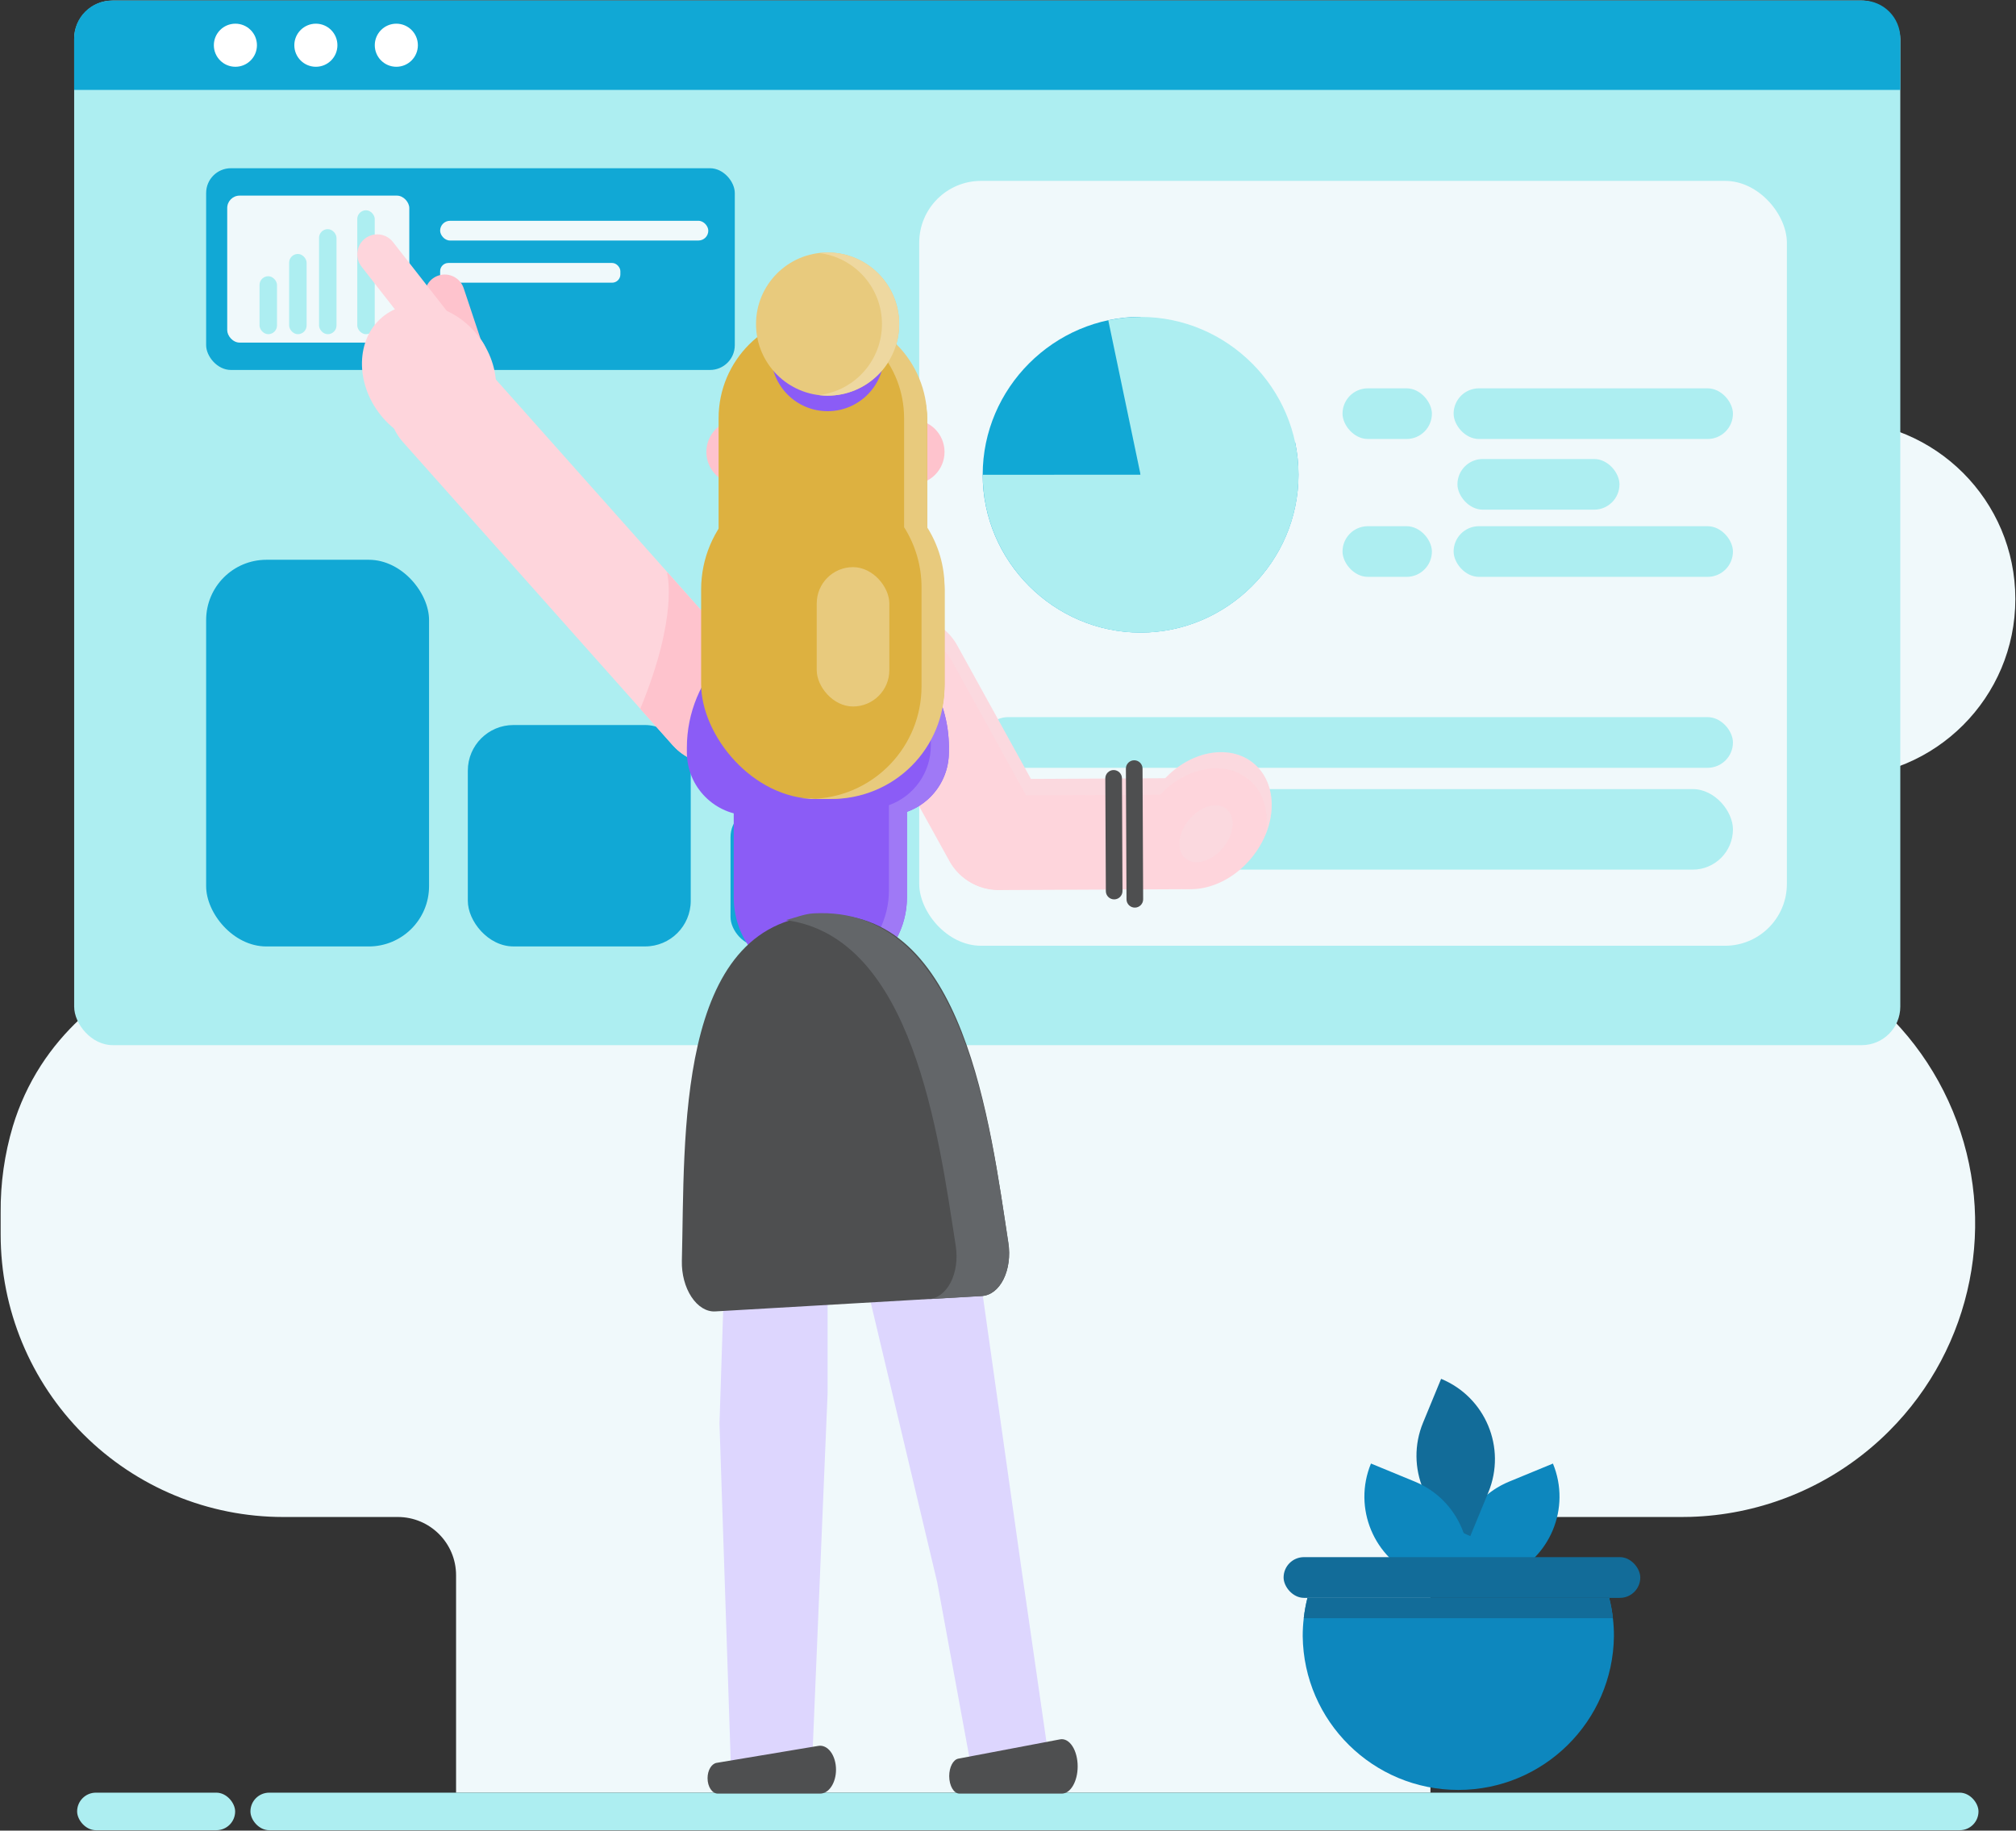 <svg width="926" height="841" viewBox="0 0 926 841" fill="none" xmlns="http://www.w3.org/2000/svg">
<rect x="0" y="0" width="926" height="841" fill="#333333" stroke="none"/>
<path d="M0.303 556.966V567.168C0.3 601.583 13.971 634.589 38.307 658.923C62.643 683.257 95.65 696.925 130.065 696.92H182.72C197.503 696.926 209.484 708.911 209.484 723.694V823.565H657.04V723.694C657.036 712.675 663.79 702.782 674.053 698.772C677.173 697.539 680.498 696.911 683.853 696.92H772.386C773.778 696.92 775.169 696.901 776.561 696.861C806.881 695.951 836.002 684.816 859.194 665.266C862.154 662.777 864.999 660.164 867.73 657.426C906.304 618.862 917.847 560.858 896.976 510.464C876.105 460.07 826.931 427.213 772.386 427.214H668.457C655.799 427.426 644.011 420.794 637.62 409.866C631.228 398.937 631.228 385.412 637.62 374.483C644.011 363.555 655.799 356.923 668.457 357.134H843.759C889.012 357.134 925.697 320.45 925.697 275.197C925.697 229.944 889.012 193.259 843.759 193.259C806.255 193.259 775.851 162.859 775.845 125.355V56.167C775.848 49.067 773.029 42.257 768.01 37.236C762.991 32.214 756.182 29.393 749.082 29.393H125.223C95.738 29.071 68.353 44.616 53.517 70.099C38.681 95.581 38.681 127.071 53.517 152.553C68.353 178.036 95.738 193.581 125.223 193.259H191.863C218.164 193.259 239.486 214.577 239.491 240.877C239.486 267.177 218.164 288.495 191.863 288.495C190.991 288.495 190.129 288.495 189.266 288.554C156.183 289.942 130.085 317.181 130.114 350.294V392.434C130.116 411.452 117.638 428.217 99.42 433.673C74.371 441.17 39.758 456.977 18.756 489.533C13.201 498.175 8.877 507.549 5.908 517.384C2.082 530.226 0.193 543.567 0.303 556.966V556.966Z" fill="#F0F9FB"/>
<rect x="34.064" y="0.258" width="838.792" height="479.896" rx="17.7" fill="#ADEEF1"/>
<rect x="422.222" y="83.097" width="398.537" height="351.389" rx="28.4" fill="#F0F9FB"/>
<path d="M523.888 218.082L594.879 203.226C595.9 208.112 596.415 213.091 596.417 218.082C596.417 257.87 563.676 290.602 523.897 290.602C484.119 290.602 451.377 257.861 451.377 218.082C451.377 178.304 484.119 145.562 523.897 145.562L523.888 218.082Z" fill="#11A8D5"/>
<path d="M523.888 218.082L509.06 147.14C513.95 146.119 518.932 145.603 523.927 145.602C563.715 145.602 596.447 178.343 596.447 218.122C596.447 257.9 563.705 290.642 523.927 290.642C484.149 290.642 451.407 257.9 451.407 218.122L523.888 218.082Z" fill="#ADEEF1"/>
<rect x="616.654" y="178.402" width="41.052" height="23.275" rx="11.637" fill="#ADEEF1"/>
<rect x="667.683" y="178.402" width="128.302" height="23.275" rx="11.637" fill="#ADEEF1"/>
<rect x="669.438" y="210.87" width="74.431" height="23.275" rx="11.637" fill="#ADEEF1"/>
<rect x="667.683" y="241.74" width="128.302" height="23.275" rx="11.637" fill="#ADEEF1"/>
<rect x="451.358" y="329.459" width="344.627" height="23.275" rx="11.637" fill="#ADEEF1"/>
<rect x="451.358" y="362.515" width="344.627" height="37.005" rx="18.502" fill="#ADEEF1"/>
<rect x="616.654" y="241.74" width="41.052" height="23.275" rx="11.637" fill="#ADEEF1"/>
<rect x="94.686" y="77.286" width="242.824" height="92.679" rx="11.38" fill="#11A8D5"/>
<rect x="104.369" y="89.869" width="83.633" height="67.522" rx="5.7" fill="#F0F9FB"/>
<rect x="119.206" y="126.903" width="8.026" height="26.627" rx="4.013" fill="#ADEEF1"/>
<rect x="132.809" y="116.672" width="8.026" height="36.858" rx="4.013" fill="#ADEEF1"/>
<rect x="146.538" y="105.274" width="8.026" height="48.255" rx="4.013" fill="#ADEEF1"/>
<rect x="164.1" y="96.602" width="8.026" height="56.928" rx="4.013" fill="#ADEEF1"/>
<rect x="202.163" y="101.433" width="123.176" height="9.065" rx="4.532" fill="#F0F9FB"/>
<rect x="202.163" y="120.808" width="82.79" height="9.065" rx="3.79" fill="#F0F9FB"/>
<path d="M51.4 0.258H855.51C865.09 0.258 872.856 8.024 872.856 17.604V41.3H34.064V17.604C34.064 8.028 41.824 0.263 51.4 0.258V0.258Z" fill="#11A8D5"/>
<circle cx="145.088" cy="20.779" r="9.898" fill="white"/>
<circle cx="108.123" cy="20.779" r="9.898" fill="white"/>
<circle cx="182.044" cy="20.779" r="9.898" fill="white"/>
<rect x="94.686" y="257.165" width="102.39" height="177.645" rx="27.69" fill="#11A8D5"/>
<rect x="214.883" y="333.085" width="102.39" height="101.714" rx="20.95" fill="#11A8D5"/>
<rect x="335.551" y="371.021" width="68.198" height="63.788" rx="13.54" fill="#11A8D5"/>
<rect x="108.005" y="840.823" width="72.579" height="17.258" rx="8.629" transform="rotate(-180 108.005 840.823)" fill="#ADEEF1"/>
<rect x="908.772" y="840.823" width="793.741" height="17.258" rx="8.629" transform="rotate(-180 908.772 840.823)" fill="#ADEEF1"/>
<path d="M221.992 159.464C223.592 164.268 220.994 169.46 216.19 171.059V171.059C211.387 172.659 206.195 170.062 204.595 165.258L195.578 138.183C193.978 133.379 196.576 128.187 201.379 126.588V126.588C206.183 124.988 211.375 127.585 212.974 132.389L221.992 159.464Z" fill="#FEC3CD"/>
<circle cx="206.407" cy="166.74" r="18.061" fill="#FEC3CD"/>
<path d="M380.141 456.565V640.051L372.5 822.5L336 820L330.479 654.018L336 484.5C336 469.623 337.278 460 347 460L380.141 456.565Z" fill="#DDD6FE"/>
<path d="M482 809.522H445.654L430.5 727L389.5 554.389L380.121 504.468L377.652 491.306C376.103 483.084 377.181 475.274 380.121 469.688C382.415 465.346 385.835 462.347 390.029 461.563L426.897 454.625L445.654 554.389L469 719.5L482 809.522Z" fill="#DDD6FE"/>
<path d="M445.674 554.389H389.5L380.122 504.468V554.389H324.958L333.5 486C333.5 471.124 333.278 456.565 343 456.565H380.122V469.688C382.415 465.346 385.835 462.347 390.03 461.563L426.897 454.625L445.674 554.389Z" fill="#FEC3CD"/>
<path d="M329.182 809.87L375.908 802.067C377.969 801.722 380.029 802.716 381.574 804.803C383.119 806.889 384.001 809.87 384 812.998C384 819.074 380.735 824 376.708 824H329.697C327.103 824 325 820.827 325 816.913C325.001 813.3 326.802 810.266 329.182 809.87V809.87Z" fill="#4E4F50"/>
<path d="M440.182 807.943L486.908 799.077C488.969 798.684 491.029 799.814 492.574 802.185C494.119 804.556 495.001 807.943 495 811.498C495 818.403 491.735 824 487.708 824H440.697C438.103 824 436 820.394 436 815.946C436.001 811.841 437.802 808.393 440.182 807.943V807.943Z" fill="#4E4F50"/>
<path d="M344.988 344.444C335.069 353.275 320.031 353.006 310.434 343.826C309.934 343.356 309.454 342.846 308.983 342.337L294.087 325.598L185.092 203.098C175.728 192.579 176.665 176.461 187.184 167.098C197.703 157.735 213.821 158.671 223.184 169.19L306.543 262.878L328.211 287.28L347.076 308.488C356.422 318.995 355.487 335.088 344.988 344.444V344.444Z" fill="#FED5DC"/>
<path d="M347.076 308.448L328.211 287.28L306.543 262.927C306.543 263.172 306.484 263.398 306.455 263.633C306.455 263.633 311.757 282.841 294.087 325.637L308.983 342.376C309.444 342.895 309.963 343.356 310.434 343.865C320.3 353.449 335.991 353.473 345.886 343.919C355.781 334.366 356.307 318.684 347.076 308.487V308.448Z" fill="#FEC3CD"/>
<path d="M470.703 405.517C464.781 408.791 457.8 409.576 451.299 407.697C444.799 405.818 439.312 401.43 436.05 395.502L423.898 373.52L416.617 360.32L394.998 321.12C388.271 308.949 392.545 293.631 404.602 286.702L405.004 286.477C410.923 283.208 417.898 282.426 424.394 284.302C430.89 286.179 436.373 290.561 439.637 296.482L442.802 302.206L480.699 370.894C483.965 376.811 484.747 383.783 482.873 390.276C480.998 396.769 476.62 402.252 470.703 405.517V405.517Z" fill="#FED5DC"/>
<path d="M543.622 357.517C557.702 357.451 569.17 368.811 569.237 382.891V382.891C569.303 396.972 557.943 408.44 543.863 408.506L458.868 408.906C444.788 408.973 433.32 397.612 433.254 383.532V383.532C433.187 369.452 444.548 357.984 458.628 357.918L543.622 357.517Z" fill="#FED5DC"/>
<ellipse cx="553.97" cy="377.039" rx="34.212" ry="26.979" transform="rotate(-50.27 553.97 377.039)" fill="#FED5DC"/>
<path opacity="0.38" d="M575.818 350.667C564.959 341.641 547.231 344.787 535.128 357.585L473.525 357.879L439.637 296.463C434.352 286.839 423.497 281.683 412.698 283.667C401.899 285.652 393.586 294.33 392.068 305.204C396.193 296.588 404.791 291.003 414.339 290.737C423.888 290.47 432.784 295.567 437.383 303.94L467.195 357.938L471.271 365.347H477.612L529.434 365.102H532.874C535.657 362.133 538.86 359.587 542.38 357.546C553.092 351.441 565.342 351.235 573.603 358.105C580.649 363.985 583.178 373.599 581.247 383.585C586.363 371.217 584.628 357.997 575.818 350.667V350.667Z" fill="#F9E0E5"/>
<path d="M520.956 349.279C523.067 349.269 524.786 350.972 524.796 353.083L525.079 413.127C525.089 415.238 523.386 416.957 521.275 416.967V416.967C519.164 416.977 517.445 415.274 517.435 413.163L517.152 353.119C517.142 351.008 518.845 349.289 520.956 349.279V349.279Z" fill="#4E4F50"/>
<path d="M511.503 353.769C513.614 353.759 515.333 355.462 515.343 357.573L515.587 409.346C515.597 411.457 513.894 413.176 511.783 413.186V413.186C509.672 413.196 507.953 411.493 507.943 409.382L507.699 357.609C507.689 355.498 509.392 353.779 511.503 353.769V353.769Z" fill="#4E4F50"/>
<path d="M337.021 353.548V412.269C337.021 434.238 354.83 452.048 376.799 452.048C398.768 452.048 416.577 434.238 416.577 412.269V353.548L337.021 353.548Z" fill="#8B5CF6"/>
<path d="M361.786 236.575V297.335C361.791 305.094 368.08 311.383 375.839 311.388H377.74C385.503 311.388 391.798 305.098 391.803 297.335V236.575C391.806 232.844 390.325 229.264 387.688 226.625C385.05 223.985 381.471 222.502 377.74 222.502H375.829C368.066 222.513 361.78 228.812 361.786 236.575H361.786Z" fill="#FED5DC"/>
<path d="M435.844 343.434V345.62C435.839 361.649 422.846 374.642 406.817 374.647H344.518C328.491 374.642 315.5 361.647 315.5 345.62V343.434C315.508 327.479 321.853 312.179 333.14 300.902C335.085 298.962 337.158 297.155 339.344 295.493C357.548 281.685 382.002 279.38 402.465 289.544C422.928 299.708 435.867 320.586 435.864 343.434H435.844Z" fill="#8B5CF6"/>
<path d="M425.976 310.418C418.036 298.385 406.065 289.576 392.215 285.575C396.683 287.619 400.889 290.195 404.739 293.249C419.163 304.643 427.573 322.015 427.563 340.396V342.572C427.551 354.837 419.843 365.776 408.296 369.914V409.232C408.287 421.454 402.664 432.995 393.044 440.535C383.423 448.074 370.873 450.776 359.002 447.863C371.337 454.032 385.987 453.373 397.719 446.122C409.45 438.871 416.59 426.061 416.587 412.27V372.962C428.133 368.825 435.839 357.885 435.844 345.62V343.434C435.867 331.699 432.435 320.216 425.976 310.418V310.418Z" fill="#9F79F6"/>
<path d="M413.02 296.296C402.875 302.529 391.286 306.023 379.387 306.439C378.524 306.488 377.662 306.498 376.79 306.498C375.359 306.498 373.928 306.449 372.527 306.361C360.705 305.659 349.264 301.915 339.314 295.492C361.19 278.916 391.511 279.247 413.02 296.296V296.296Z" fill="#FED5DC"/>
<circle cx="418.969" cy="207.626" r="14.876" fill="#FEC3CD"/>
<circle cx="339.324" cy="207.626" r="14.876" fill="#FEC3CD"/>
<path d="M451.17 595.371L328.529 602.475C324.535 602.71 320.547 600.282 317.603 595.823C314.659 591.365 313.051 585.315 313.196 579.249C314.666 522.809 310.025 424.216 376.892 420.342C442.973 416.515 454.961 517.059 463.133 571.075C464.031 577.006 463.237 583.06 460.95 587.704C458.663 592.348 455.103 595.139 451.17 595.371Z" fill="#4E4F50"/>
<path d="M450.672 595.45L426.456 596.844C430.561 596.612 434.283 593.804 436.682 589.131C439.08 584.459 439.924 578.37 439 572.406C431.101 521.454 419.359 430.527 360.973 422.703C364.975 421.713 369.484 419.835 373.574 419.619C442.522 415.651 454.793 516.728 463.196 571.013C464.12 576.972 463.278 583.057 460.884 587.728C458.49 592.399 454.772 595.21 450.672 595.45Z" fill="#636669"/>
<rect x="330.073" y="144.22" width="95.766" height="222.813" rx="47.883" fill="#DDB140"/>
<rect x="322.047" y="218.083" width="111.798" height="148.95" rx="52.79" fill="#DDB140"/>
<path d="M425.839 242.2V192.103C425.844 179.4 420.801 167.216 411.821 158.232C402.841 149.248 390.659 144.2 377.956 144.2C376.191 144.199 374.428 144.297 372.674 144.494C396.923 147.19 415.269 167.685 415.274 192.083V242.2C420.518 250.474 423.295 260.07 423.281 269.866V315.347C423.262 342.641 402.04 365.223 374.8 366.935C374.095 366.935 373.389 366.817 372.693 366.739C371.998 366.817 371.292 366.886 370.577 366.935C369.528 367.003 368.479 367.033 367.411 367.033H382.111C395.834 367.035 408.995 361.586 418.699 351.883C428.403 342.181 433.855 329.021 433.855 315.298V269.817C433.861 260.036 431.08 250.457 425.839 242.2V242.2Z" fill="#E8CA7D"/>
<rect x="375.143" y="260.546" width="33.349" height="64.023" rx="16.675" fill="#E8CA7D"/>
<circle cx="380.141" cy="162.967" r="25.941" fill="#8B5CF6"/>
<circle cx="380.141" cy="148.885" r="32.879" fill="#E8CA7D"/>
<path d="M413.02 148.875C413.014 167.036 398.293 181.758 380.131 181.763C378.804 181.768 377.478 181.683 376.162 181.509C392.678 179.522 405.106 165.51 405.106 148.875C405.106 132.24 392.678 118.227 376.162 116.241C377.479 116.075 378.804 115.993 380.131 115.996C398.291 115.996 413.014 130.715 413.02 148.875V148.875Z" fill="#EED8A0"/>
<ellipse cx="197.074" cy="172.309" rx="28.832" ry="34.212" transform="rotate(-36.25 197.074 172.309)" fill="#FED5DC"/>
<path d="M220.273 162.114C223.39 166.104 222.681 171.866 218.691 174.982V174.982C214.7 178.099 208.939 177.391 205.822 173.4L166.052 122.479C162.936 118.488 163.644 112.727 167.635 109.61V109.61C171.625 106.494 177.387 107.202 180.503 111.193L220.273 162.114Z" fill="#FED5DC"/>
<ellipse opacity="0.38" cx="553.966" cy="383.038" rx="14.749" ry="10.114" transform="rotate(-50.27 553.966 383.038)" fill="#F9E0E5"/>
<path d="M713.303 672.374C721.701 692.749 712.002 716.076 691.632 724.489L671.499 732.787C663.097 712.401 672.812 689.063 693.198 680.66L713.303 672.374H713.303Z" fill="#0D87BE"/>
<path d="M661.943 633.451C682.33 641.854 692.044 665.192 683.642 685.578L675.344 705.711C654.957 697.308 645.243 673.97 653.645 653.584L661.943 633.451Z" fill="#126C99"/>
<path d="M671.552 732.785L651.419 724.487C631.033 716.084 621.318 692.746 629.721 672.36L649.881 680.669C670.25 689.082 679.95 712.409 671.552 732.785Z" fill="#0D87BE"/>
<path d="M741.32 751.663C740.861 790.812 708.995 822.308 669.844 822.308C630.692 822.308 598.826 790.812 598.367 751.663C598.363 748.909 598.524 746.157 598.847 743.421C599.204 740.27 599.774 737.147 600.553 734.072H739.134C739.918 737.145 740.488 740.269 740.84 743.421C741.168 746.156 741.329 748.909 741.32 751.663V751.663Z" fill="#0D87BE"/>
<rect x="589.587" y="715.364" width="163.836" height="18.708" rx="9.354" fill="#126C99"/>
<path d="M740.84 743.421H598.848C599.205 740.27 599.774 737.146 600.553 734.072H739.135C739.919 737.145 740.489 740.269 740.84 743.421V743.421Z" fill="#126C99"/>
</svg>
